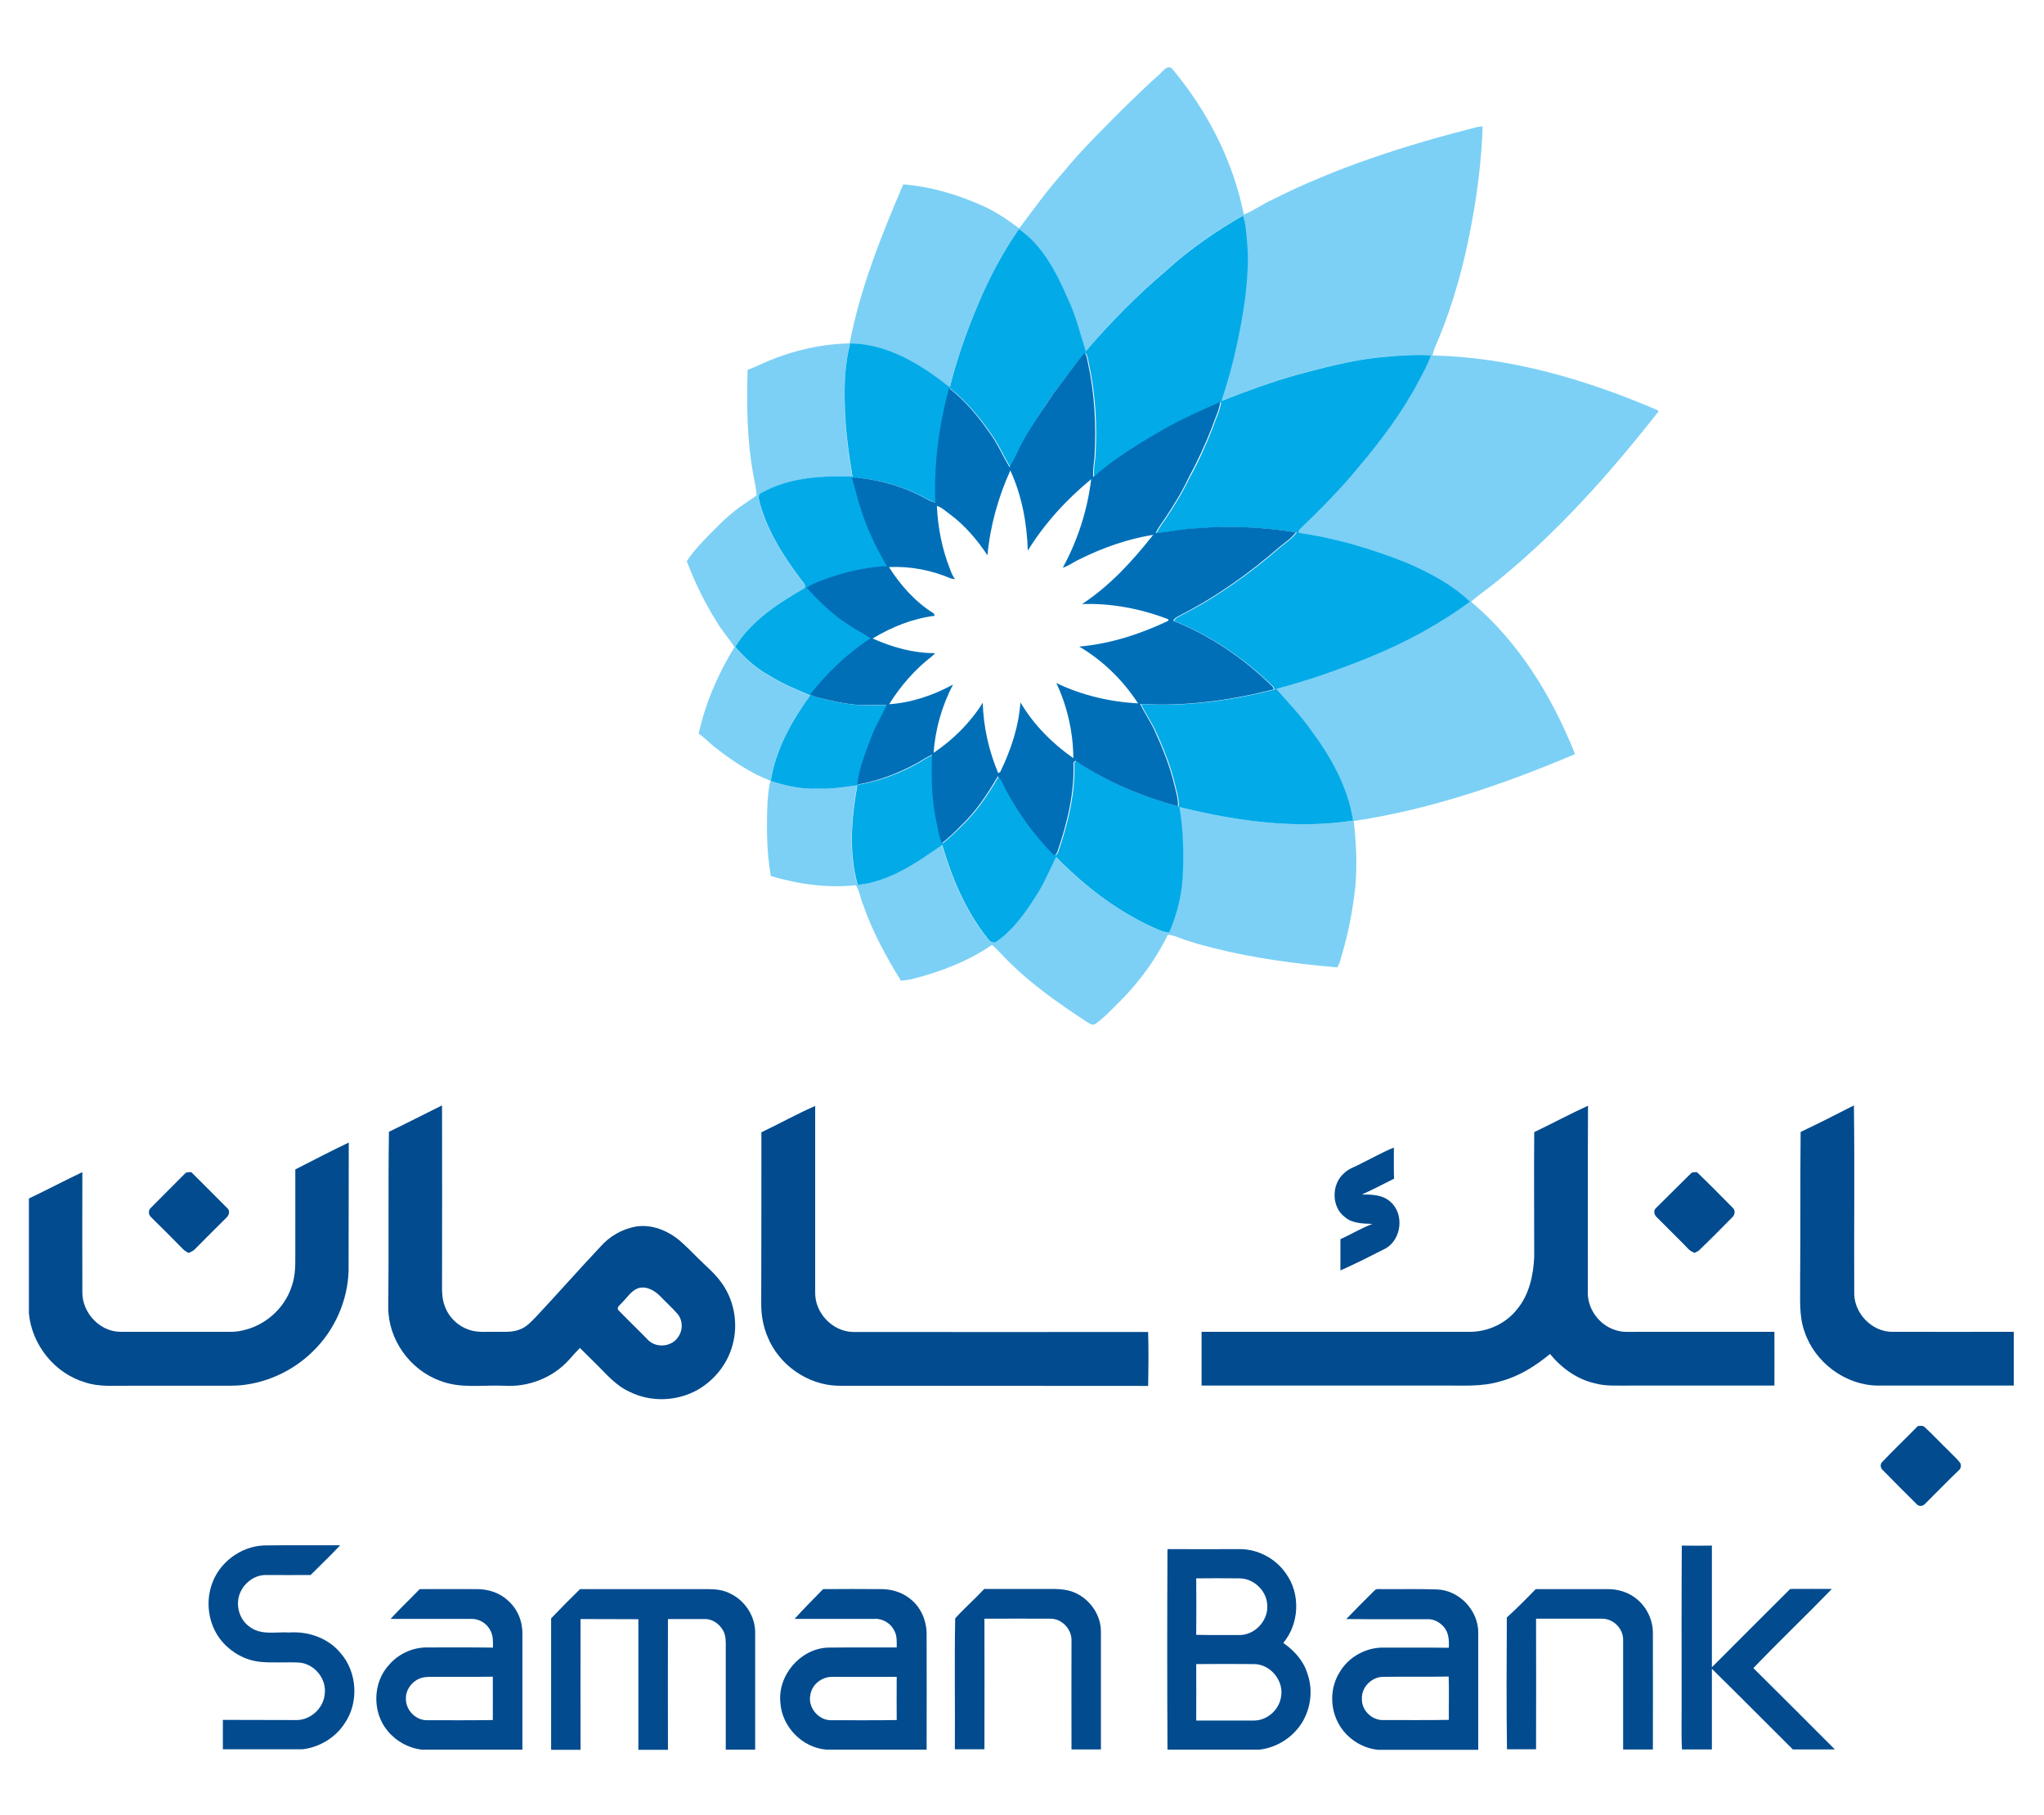 <?xml version="1.0" encoding="utf-8"?>
<!-- Generator: Adobe Illustrator 24.3.0, SVG Export Plug-In . SVG Version: 6.00 Build 0)  -->
<svg version="1.0" id="Layer_1" xmlns="http://www.w3.org/2000/svg" xmlns:xlink="http://www.w3.org/1999/xlink" x="0px" y="0px"
	 viewBox="0 0 1216.1 1080" style="enable-background:new 0 0 1216.1 1080;" xml:space="preserve">
<style type="text/css">
	.st0{fill:#7CD0F5;}
	.st1{fill:#02AAE8;}
	.st2{fill:#006FB8;}
	.st3{fill:#024B8F;}
</style>
<g>
	<path class="st0" d="M690.2,43.9c1.8-1.7,4.4-5.5,7.1-3.1c20.9,25,36.4,54.8,42.7,86.9c6-2.4,11.2-6.3,17-8.9
		c38.3-19.3,79.4-32.4,121-43c1.3-0.3,2.7-0.5,4.1-0.6c-0.6,19.4-3,38.8-6.6,57.9c-4.3,23.6-10.6,47-19.9,69.2
		c-1.2,3-2.8,5.9-3.3,9.2c46.4,1,91.6,14.4,134,32.6c0.1,0.2,0.3,0.6,0.4,0.8c-29.1,37-60.6,72.6-97.5,102.1c-4.6,3.8-9.6,7-14,11
		c28.4,23.9,48.3,56.5,61.9,90.7c-42.3,17.9-86.1,33-131.7,39.8c1.5,12.8,2.1,25.8,1,38.7c-1.4,13.3-3.9,26.6-7.6,39.4
		c-1,3-1.4,6.3-3.2,9c-24.7-2.2-49.4-5.4-73.5-11.5c-7.5-1.9-15-3.9-22.2-6.8c-1.6-0.6-3.3-0.9-5-1.2c-7.2,14.6-16.8,27.8-28.2,39.3
		c-4.9,4.8-9.5,9.9-15.1,13.9c-1.4,0.8-3,0-4.2-0.8c-18.1-11.8-36-24.3-50.9-40.1c-2.1-2.1-4-4.3-6.3-6.2
		c-14.5,10-31.2,16.2-48.2,20.5c-2,0.4-4,0.6-6,0.8c-8.8-14.3-16.9-29.1-22.4-45c-1.7-3.8-2.1-8.2-4.4-11.8
		c-17,1.8-34.3-0.6-50.6-5.5c-2.6-14.9-2.6-30.2-1.9-45.2c0.5-3.8,0.5-7.6,1.7-11.3c9,2.9,18.3,4.9,27.8,4.5c8,0.4,15.8-0.9,23.7-2
		c-3.4,19.5-5.2,39.9,0.2,59.3c19-1.9,35.1-13.1,50.3-23.8c5.7,19.7,13.9,39,26.6,55.2c1.3,1.6,3.1,3.9,5.4,2.5
		c9.4-6.3,16.3-15.6,22.3-25.1c5.5-7.9,9.2-16.8,13.4-25.4c17.9,18.1,38.6,34,62.2,43.8c1.6,0.7,3.4,0.9,5.1,1.1
		c4.9-11.4,7.9-23.5,8.2-35.9c0.5-12.9,0.1-25.9-2.1-38.7c33.7,8.1,68.8,13.4,103.3,8c-3.1-19.9-13.2-37.9-25.1-53.9
		c-6.2-8.7-13.5-16.4-20.6-24.4c18.8-4.9,37.2-11.3,55.2-18.7c21.2-8.7,41.5-19.6,60.1-33.2c-10.7-10.3-24.2-17.3-37.7-23.2
		c-20.7-8.2-42.2-14.7-64.3-17.8c0-0.4,0.1-1.2,0.2-1.6c12.3-11.8,24.3-23.8,35.1-37c13.6-16.1,26.5-33,36.2-51.7
		c2.6-5,5.6-9.9,7.2-15.3c-10.7-0.7-21.4,0.3-32,1.4c-16.3,1.8-32.2,6.1-48,10.3c-15.1,4.3-30,9.7-44.6,15.5
		c6.7-20.1,11.3-40.8,14.2-61.7c1.2-11.1,2.2-22.4,1-33.6c-0.5-5-0.7-10.2-2.4-15c-16.1,9.3-31.6,19.9-45.4,32.5
		c-17.3,14.8-33.3,31-48,48.3c-3.4-10.7-6-21.6-10.9-31.8c-6.7-15.3-14.8-31.2-28.9-40.9c-9.8,14.2-17.8,29.4-24.5,45.3
		c-6.7,15.9-12.5,32.2-16.6,48.9c-17-13.5-36.9-25.9-59.3-26.2c-2.8,11.6-3.5,23.6-3.2,35.5c0.2,14.7,2.1,29.3,4.6,43.8
		c-18.4-0.7-37.9,0.5-54.3,9.7c-2,0.7-1.5,3.1-1.2,4.7c4.4,17,13.9,32.1,24.3,46.1c1.1,1.8,4.1,3.6,2.6,5.9
		c-15.6,8.9-31.6,19.1-41.2,34.9c5.9,6.5,12.3,12.7,20.1,16.9c7.7,4.9,16.2,8.4,24.6,11.9c-11,15.1-20.7,32.1-23.5,50.8
		c-11.6-4.5-22.2-11.5-32-19.1c-3.8-2.8-7-6.4-10.8-9c4-18.2,11.5-35.6,21.3-51.5c-3.3-5.2-7.5-9.7-10.6-15.1
		c-7.2-11.3-13-23.5-17.8-36c2.7-4.1,5.9-7.9,9.2-11.4c7-7.3,14-14.7,22.2-20.7c3.3-2.4,6.8-4.6,10.1-7c-0.1-4.3-1.3-8.5-2-12.8
		c-3.7-20.4-3.9-41.3-3.3-62c2.5-0.8,4.9-1.9,7.3-3c16.7-7.7,34.9-12.3,53.4-12.7c6.3-32.8,18.8-64,31.9-94.6
		c16.7,1.3,33.1,6.3,48.3,13.2c7.4,3.5,14.2,8.1,20.7,13c8.5-11.3,16.7-22.8,26.2-33.4C644,88.6,656.9,76,669.6,63.3
		C676.4,56.8,683.1,50.1,690.2,43.9L690.2,43.9z"/>
	<path class="st1" d="M694.1,160.8c13.8-12.6,29.3-23.2,45.4-32.5c1.7,4.8,1.9,9.9,2.4,15c1.2,11.2,0.2,22.5-1,33.6
		c-2.9,21-7.5,41.7-14.2,61.7c14.6-5.8,29.4-11.2,44.6-15.5c15.8-4.2,31.7-8.5,48-10.3c10.6-1.1,21.3-2,32-1.4
		c-1.7,5.4-4.6,10.3-7.2,15.3c-9.8,18.7-22.6,35.6-36.2,51.7c-10.8,13.2-22.9,25.2-35.1,37c0,0.4-0.1,1.2-0.2,1.6
		c22.1,3.1,43.6,9.6,64.3,17.8c13.5,5.9,27,12.9,37.7,23.2c-18.5,13.6-38.8,24.5-60.1,33.2c-18,7.3-36.4,13.8-55.2,18.7
		c7.1,8,14.4,15.7,20.6,24.4c11.9,16,22,33.9,25.1,53.9c-34.5,5.4-69.7,0.2-103.3-8c2.2,12.8,2.6,25.8,2.1,38.7
		c-0.3,12.4-3.3,24.6-8.2,35.9c-1.7-0.2-3.5-0.4-5.1-1.1c-23.7-9.8-44.4-25.7-62.2-43.8c-4.2,8.6-7.9,17.5-13.4,25.4
		c-6,9.4-12.9,18.7-22.3,25.1c-2.3,1.3-4.2-0.9-5.4-2.5c-12.7-16.2-20.9-35.5-26.6-55.2c-15.2,10.6-31.3,21.9-50.3,23.8
		c-5.4-19.3-3.7-39.8-0.2-59.3c-7.9,1.1-15.7,2.4-23.7,2c-9.5,0.5-18.8-1.6-27.8-4.5l0-0.2c2.9-18.7,12.5-35.7,23.5-50.8
		c-8.4-3.5-16.9-7-24.6-11.9c-7.8-4.2-14.2-10.3-20.1-16.9c9.6-15.7,25.6-25.9,41.2-34.9c1.4-2.3-1.5-4.1-2.6-5.9
		c-10.4-13.9-19.9-29.1-24.3-46.1c-0.3-1.6-0.8-4,1.2-4.7c16.4-9.2,35.9-10.4,54.3-9.7c-2.4-14.5-4.4-29.1-4.6-43.8
		c-0.4-11.9,0.3-23.9,3.2-35.5c22.4,0.3,42.3,12.6,59.3,26.2c4.1-16.7,9.9-33,16.6-48.9c6.6-15.8,14.7-31.1,24.5-45.3
		c14.1,9.7,22.2,25.6,28.9,40.9c4.9,10.1,7.5,21.1,10.9,31.8C660.8,191.7,676.8,175.5,694.1,160.8 M627,233.8
		c-5,7.4-10.1,14.8-14.3,22.7c-4.5,6.8-7.5,14.5-11.5,21.6c-4.2-6.9-7.3-14.4-12.2-20.9c-6.8-9.7-14.5-18.9-23.9-26.2
		c-5.9,22.2-9.1,45.2-8.1,68.2c-1.7-0.5-3.3-1.2-4.8-2c-12.3-6.9-26-11-40-12.7c-1.6-0.3-3.2-0.2-4.8,0c1.9,6,3.1,12.2,5.2,18.2
		c3.7,12,9.2,23.4,15.5,34.2c-13,0.7-25.8,3.8-37.9,8.2c-3.3,1.5-6.9,2.4-9.7,4.8c7.8,8.2,15.8,16.4,25.5,22.4
		c4,2.8,8.4,4.8,12.4,7.6c-13.8,8.9-25.7,20.5-35.9,33.3c1.2,0.7,2.5,1.4,3.9,1.7c8.8,2.3,17.8,4.4,27,4.7c4.9,0.1,9.8,0,14.6-0.1
		c-2.8,6.4-6.6,12.4-9.1,19.1c-3.4,9.2-7.4,18.5-8.3,28.3c12.6-2.1,24.6-6.7,35.8-12.9c2.8-1.7,5.5-3.5,8.6-4.8
		c-0.4,13-0.4,26.1,2.4,38.8c1,4.6,1.5,9.5,3.5,13.8c3.9-3.2,7.7-6.7,11.2-10.3c9-8.5,15.9-18.9,22.1-29.5c2.5,2.5,3.5,6.1,5.3,9.1
		c7.4,13.6,16.6,26.3,27.5,37.3c1.5,1.5,2.4-1.1,2.8-2.1c5.8-16.9,10-34.6,9.4-52.5c0.3-0.3,0.8-0.8,1.1-1.1
		c18.5,12.5,39.5,21.2,61,27.2c0.3-4.5-1.2-8.9-2.2-13.2c-2.7-11.3-7-22-11.9-32.5c-2.5-5.3-5.9-10-8.3-15.3
		c26.8,1.7,53.6-2.1,79.5-8.6c-0.3-1-0.8-1.9-1.6-2.5c-16.8-16.2-36.5-29.7-58.2-38.3c0.6-1.8,2.5-2.4,4-3.3
		c21.4-10.9,41.1-24.9,59.2-40.7c3.4-2.7,7.1-5.2,9.7-8.7c-19.5-3-39.3-4.1-58.9-2.4c-8.2,0.3-16.3,2.2-24.5,2.8
		c1.5-3.2,3.7-6,5.7-8.9c5-7.6,9.8-15.3,13.7-23.6c5.5-9.8,10.1-20.1,14.2-30.6c1.6-5,4.2-9.7,4.8-14.9c-11.4,5-22.7,10.1-33.5,16.2
		c-14.7,8.4-29.2,17.3-42,28.5c-0.4-4,0.2-7.9,0.7-11.8c1.2-18.7,0.1-37.7-3.9-56c-0.4-2.1-0.7-4.3-1.9-6.1
		C638.8,217.4,633.3,225.9,627,233.8L627,233.8z"/>
	<path class="st2" d="M627,233.8c6.2-7.9,11.8-16.3,18.4-23.9c1.2,1.8,1.5,4,1.9,6.1c4,18.3,5,37.3,3.9,56
		c-0.4,3.9-1.1,7.9-0.7,11.8c12.8-11.2,27.3-20.1,42-28.5c10.8-6.1,22.2-11.2,33.5-16.2c-0.6,5.2-3.2,9.9-4.8,14.9
		c-4.1,10.5-8.8,20.7-14.2,30.6c-3.8,8.2-8.7,16-13.7,23.6c-2,2.9-4.2,5.7-5.7,8.9c8.2-0.6,16.3-2.5,24.5-2.8
		c19.7-1.7,39.5-0.6,58.9,2.4c-2.6,3.5-6.3,6-9.7,8.7c-18.1,15.8-37.8,29.8-59.2,40.7c-1.5,0.9-3.4,1.5-4,3.3
		c21.8,8.6,41.5,22.1,58.2,38.3c0.8,0.6,1.3,1.5,1.6,2.5c-25.9,6.5-52.8,10.3-79.5,8.6c2.4,5.3,5.8,10,8.3,15.3
		c4.8,10.5,9.2,21.2,11.9,32.5c1,4.4,2.5,8.7,2.2,13.2c-21.5-6-42.4-14.7-61-27.2c-0.3,0.3-0.8,0.8-1.1,1.1
		c0.6,17.9-3.6,35.7-9.4,52.5c-0.4,1.1-1.4,3.7-2.8,2.1c-10.9-11-20.1-23.7-27.5-37.3c-1.8-3-2.8-6.6-5.3-9.1
		c-6.2,10.6-13.1,21.1-22.1,29.5c-3.5,3.7-7.2,7.1-11.2,10.3c-2-4.4-2.4-9.2-3.5-13.8c-2.7-12.8-2.8-25.9-2.4-38.8
		c-3,1.3-5.8,3.1-8.6,4.8c-11.2,6.1-23.2,10.8-35.8,12.9c0.9-9.8,4.9-19.1,8.3-28.3c2.5-6.6,6.2-12.6,9.1-19.1
		c-4.9,0-9.8,0.2-14.6,0.1c-9.2-0.3-18.1-2.5-27-4.7c-1.4-0.4-2.7-1.1-3.9-1.7c10.2-12.8,22.2-24.4,35.9-33.3
		c-4-2.8-8.4-4.8-12.4-7.6c-9.7-6-17.8-14.1-25.5-22.4c2.8-2.4,6.4-3.3,9.7-4.8c12.2-4.5,25-7.6,37.9-8.2
		c-6.3-10.8-11.8-22.2-15.5-34.2c-2.1-5.9-3.3-12.2-5.2-18.2c1.6-0.3,3.2-0.3,4.8,0c14,1.7,27.7,5.8,40,12.7c1.5,0.9,3.1,1.5,4.8,2
		c-1-23,2.2-46,8.1-68.2c9.5,7.3,17.1,16.5,23.9,26.2c4.9,6.5,8,14,12.2,20.9c4-7.1,7-14.7,11.5-21.6C617,248.6,622,241.2,627,233.8
		 M601.1,279.9c-7.2,16-12,33-13.6,50.5c-6.1-9.2-13.4-17.8-22.3-24.4c-2.5-1.8-4.8-4.1-7.8-5c0.6,12.9,3.1,25.8,7.9,37.8
		c0.7,2,1.6,4,2.9,5.8c-0.6-0.1-1.8-0.3-2.4-0.4c-11.6-5-24.3-7.4-36.9-6.8c6.9,10.9,15.7,20.8,26.7,27.6c0.1,0.3,0.3,1,0.5,1.4
		c-13.1,1.6-25.7,6.7-36.9,13.5c11.7,5.2,24.3,8.8,37.1,8.7c-0.5,0.6-1,1.2-1.6,1.7c-10.3,7.9-18.9,17.8-25.7,28.7
		c13.3-0.9,26.3-5.3,38-11.7c-6.5,12.5-10.6,26.5-11.5,40.6c11.6-7.8,21.8-17.9,29.2-29.8c0.4,14.4,3.6,28.6,9.2,41.9
		c0.3-0.2,0.9-0.5,1.2-0.7c6.3-13,11-26.9,12-41.4c7.8,13.2,18.9,24.4,31.5,33.2c-0.1-15.4-3.6-30.8-10.1-44.7
		c15.2,7.3,31.9,11.2,48.6,12.1c-8.9-13.7-20.9-25.5-35-33.8c18.4-1.6,36.3-7.4,52.9-15.3c0-0.2,0.1-0.6,0.2-0.9
		c-16.3-6.3-33.9-9.7-51.4-9.1c16.6-10.9,30.1-25.7,42.3-41.2c-15.3,2.5-30.1,7.7-43.9,14.6c-3.4,1.5-6.3,3.9-9.9,5
		c8.9-16.3,14.7-34.3,16.9-52.7c-14.7,12.1-27.7,26.3-37.7,42.5C611,311.3,608,294.9,601.1,279.9L601.1,279.9z"/>
	<path class="st3" d="M231.4,673.4c10.6-5.1,21-10.5,31.6-15.7c0.1,34.8,0,69.5,0,104.2c0,5.2-0.3,10.5,1.7,15.4
		c2.6,7.2,9,12.8,16.5,14.5c4.3,1,8.7,0.5,13,0.6c5.3-0.1,10.9,0.6,15.8-1.7c3.6-1.5,6.2-4.5,8.9-7.2c12.9-13.8,25.4-28,38.3-41.7
		c5.4-6.2,12.9-10.5,21-12c9.5-1.6,19.2,2.4,26.4,8.5c3.7,3.3,7.3,6.8,10.8,10.4c4.5,4.5,9.4,8.5,13.2,13.6
		c8.1,10.5,10.8,24.9,7.3,37.7c-2.9,11.3-10.7,21.1-20.8,26.9c-12.2,6.9-27.7,7.5-40.3,1.3c-8.9-3.9-14.9-11.7-21.7-18.2
		c-2.7-2.7-5.4-5.4-8.1-8c-2.2,2.3-4.4,4.7-6.5,7.1c-9.6,10.7-24.2,16.3-38.4,15.4c-12.9-0.6-26.3,1.9-38.6-3.1
		c-17.7-6.5-30.5-24.5-30.5-43.4C231.4,743.1,230.9,708.3,231.4,673.4 M379.6,766.5c-4.1,1.5-6.4,5.5-9.4,8.4
		c-0.9,1.3-3.3,2.5-2.5,4.4c6,6.2,12.2,12.1,18.2,18.3c5.1,4.7,14.1,3.6,17.7-2.3c2.9-4.1,2.6-10.1-0.7-13.8
		c-3.1-3.5-6.7-6.7-9.9-10.1C389.5,767.8,384.5,764.9,379.6,766.5 M453,673.7c10.7-5.1,21.1-10.9,32-15.7c0,37,0,74,0,111
		c-0.2,12.1,10.1,23.1,22.3,23.5c58.6,0,117.2,0.1,175.8,0c0.3,10.7,0.2,21.4,0,32.1c-61.6-0.1-123.3,0-184.9-0.1
		c-17.9-0.6-34.8-12.5-41.5-29.1c-2.6-6.1-3.8-12.8-3.8-19.4C453,741.9,453,707.8,453,673.7 M912.8,673.6
		c10.7-5.1,21.2-10.8,32-15.7c-0.2,36.7,0,73.4-0.1,110.1c-0.6,10.2,6.4,20.2,16.2,23.3c4.3,1.6,8.9,1.1,13.3,1.1
		c27.2,0,54.3,0,81.5,0c0.1,10.7,0,21.3,0,32c-28.8,0-57.7,0-86.5,0c-6.7-0.1-13.6,0.5-20.1-1.3c-10.8-2.4-20-9.1-26.9-17.5
		c-8.6,7.1-18.2,13.2-29,16.1c-11.6,3.7-23.9,2.5-35.8,2.7c-47.5,0-95,0-142.5,0c0-10.7,0-21.3,0-32c53.5,0,107,0,160.4,0
		c10.4-0.2,20.8-5.1,27.3-13.4c7.2-8.6,9.7-20.2,10.2-31.1C912.8,723.2,912.6,698.4,912.8,673.6 M1071.3,673.5
		c10.7-5.1,21.2-10.4,31.7-15.8c0.5,37.4,0,74.9,0.2,112.3c0.3,11.6,10.3,22,21.9,22.4c24.3,0.1,48.7,0,73,0v32c-27,0-54,0-81.1,0
		c-19.2-0.3-37.2-13.8-43.3-31.9c-3.6-9.8-2.5-20.4-2.7-30.6C1071.3,732.5,1071,703,1071.3,673.5 M175.7,695.8
		c10.6-5.4,21.1-10.9,31.8-16c-0.1,25.4,0,50.8-0.1,76.2c-0.5,17.9-8.3,35.5-21.2,48c-11,10.9-25.7,18.1-41.1,20
		c-5.3,0.7-10.6,0.4-15.9,0.5c-17.7,0-35.4,0-53,0c-8.5-0.1-17.2,0.8-25.5-2c-18.1-5.3-31.8-22.3-33.5-41.1v-68.3
		c10.7-5.1,21.1-10.6,31.8-15.7c0,23.8-0.1,47.7,0,71.5c-0.1,12,10.1,23.2,22.2,23.5c20,0,40,0,60,0c4.4,0,8.8,0.3,13.1-0.8
		c13.3-2.8,24.8-12.9,29.1-25.8c2.1-5.7,2.4-11.9,2.3-18C175.7,730.6,175.7,713.2,175.7,695.8 M810.3,692c6.3-3,12.4-6.6,19-9.2
		c0,6.2-0.1,12.3,0.1,18.5c-6.4,3.2-12.6,6.5-19.1,9.4c5.8,0,12.3,0.1,16.9,4.3c8.4,7.2,6.8,22.5-3,27.9c-8.8,4.5-17.7,9-26.7,13
		c0-6.2,0-12.4,0-18.6c6.4-2.9,12.5-6.6,19-9.1c-5.6-0.2-11.9-0.2-16.4-4.1c-8-6-8-19.4-0.6-25.9C802.5,695.1,806.8,694.1,810.3,692
		 M109.9,698.4c0.9-1.2,2.5-0.9,3.9-1c7.2,7.1,14.3,14.3,21.5,21.5c1.7,1.5,1,4.2-0.6,5.6c-6.2,6.2-12.4,12.3-18.5,18.5
		c-1,1.2-2.5,1.8-3.9,2.5c-1.4-0.7-2.8-1.5-3.8-2.7c-6.1-6.2-12.3-12.4-18.5-18.5c-1.8-1.5-1.9-4.4-0.1-5.8
		C96.5,711.8,103.2,705.1,109.9,698.4 M1005.8,698.4c0.9-1.2,2.4-0.9,3.8-1c7.2,6.9,14.2,14,21.2,21.1c1.8,1.5,1.5,4.3-0.2,5.8
		c-6.6,6.7-13.2,13.4-20,19.9c-0.6,0.3-1.7,0.9-2.3,1.2c-3.1-0.8-4.8-3.5-7-5.6c-5.2-5.2-10.3-10.3-15.5-15.5
		c-1.6-1.3-2.3-4.1-0.5-5.6C992.1,712.1,998.8,705.2,1005.8,698.4 M1141,848.5c1.3-0.1,3-0.5,4.1,0.6c5.2,4.8,10,10,15.1,14.9
		c2.1,2.3,4.6,4.2,6.3,6.9c0.4,1.5,0,3.2-1.3,4.1c-6.8,6.5-13.3,13.3-20,19.9c-1.4,1.4-3.6,1.5-4.9,0c-6.7-6.6-13.3-13.3-19.9-20
		c-1.7-1.3-2-3.8-0.4-5.2C1126.8,862.5,1134.1,855.6,1141,848.5 M125.8,943.3c4.2-13.4,17.3-23.3,31.4-23.8
		c15.1-0.2,30.2,0,45.2-0.1c-5.7,6.1-11.7,11.8-17.6,17.7c-8.9,0.1-17.8,0-26.7,0c-6.6,0-12.6,4.5-15.2,10.5
		c-3.1,7.1-0.6,16.2,5.9,20.5c6.7,5,15.6,2.7,23.3,3.2c11.3-0.8,23.1,3.3,30.4,12.1c10.1,11.4,11.2,29.7,2.4,42.2
		c-5.5,8.4-14.9,14-24.9,15.2h-47.4c0-5.9,0-11.7,0-17.5c14.5,0.1,29,0,43.5,0.1c8.6,0.2,16.4-7,17.1-15.5c1.2-9-6.1-18-15.2-18.7
		c-7.6-0.4-15.3,0.3-22.9-0.4c-8.6-0.8-16.7-5.1-22.4-11.5C124.6,968.4,122,954.9,125.8,943.3 M1000.5,1010
		c0-30.1-0.1-60.2,0.1-90.4c6,0.1,12,0.1,17.9,0c0,24.1,0,48.3,0,72.4c15.5-15.5,31-31.1,46.6-46.6c8.3,0,16.5-0.1,24.8,0
		c-15.4,15.9-31.4,31.1-46.7,47.1c16.2,16,32.3,32.2,48.5,48.4h-25c-16.1-16-32-32.1-48.2-48c0,16,0,32,0,48h-17.8
		C1000.2,1030.7,1000.6,1020.3,1000.5,1010 M694.6,1041c-0.2-39.8-0.2-79.5,0-119.3c14.5,0.1,29.1,0,43.6,0
		c10.6,0.2,20.8,5.7,26.8,14.4c8.9,12.1,8.1,30-1.5,41.4c6.3,4.4,11.8,10.3,14.2,17.8c4.2,11.3,1.8,24.8-6.2,33.9
		c-5.6,6.5-13.6,10.8-22.1,11.8H694.6 M711.7,939.1c0.1,11.2,0.1,22.4,0,33.6c8.8,0.2,17.7,0.1,26.6,0.1c9.2-0.5,16.8-9.5,15.6-18.7
		c-0.8-8.2-8.3-15-16.5-15C728.8,939,720.2,939,711.7,939.1 M711.7,990.1c0.1,11.2,0,22.4,0,33.6c11.5,0,23,0,34.5,0
		c7.7-0.1,14.6-6.2,15.9-13.7c2.1-9.6-6-19.8-15.9-19.9C734.8,990,723.2,990,711.7,990.1 M249.7,945.5c11.2-0.1,22.4,0,33.6,0
		c6.8-0.1,13.8,2,18.8,6.7c5.7,4.9,8.8,12.3,8.7,19.8c0,23,0,46,0,69h-59.9c-7.9-0.9-15.4-5.1-20.4-11.3
		c-9.2-11.1-8.8-28.9,1.2-39.4c5.6-6.4,14-10.2,22.6-10.1c13,0,26-0.1,39,0.1c0-3.3,0.2-6.8-1.4-9.9c-2-4.4-6.7-7.3-11.5-7.2
		c-16,0-32,0-48,0C237.9,957.1,244,951.5,249.7,945.5 M250.2,998.5c-5.1,1.8-9,7-8.7,12.5c0,6.6,6,12.7,12.7,12.5
		c13,0,26,0.1,39-0.1c0-8.6,0.1-17.2,0-25.8c-11,0.2-21.9,0-32.9,0.1C256.9,997.8,253.4,997.4,250.2,998.5 M345.1,945.5
		c25.4,0,50.8,0,76.2,0c4.5,0,9.1,0.5,13.1,2.6c8.7,4.1,14.8,13.3,14.9,22.9c0,23.3,0,46.7,0,70h-17.5c0-20,0-40,0-60
		c0-3.7,0.3-7.6-1.6-10.9c-2.1-3.9-6.4-6.9-10.9-6.8c-7.3,0-14.6,0-21.9,0c-0.1,25.9,0,51.8,0,77.8h-17.6c0-25.9,0-51.8,0-77.7
		c-11.5-0.1-23,0-34.4-0.1c-0.1,25.9,0,51.8,0,77.8h-17.5c0-26.1,0-52.1,0-78.2C333.5,957,339.3,951.2,345.1,945.5 M489.7,945.5
		c11.5-0.1,23-0.1,34.6,0c6.3,0,12.6,1.9,17.5,6c6.4,5.1,9.7,13.4,9.5,21.5c0.1,22.7,0,45.3,0,68h-59.7
		c-14.3-1.2-26.4-13.6-27.3-27.9c-1.7-16.2,11.7-32,28-32.8c13.7-0.2,27.5,0,41.2-0.1c0-3.4,0.3-7-1.5-10.1
		c-2.1-4.3-6.9-7.2-11.7-6.9c-15.8,0-31.7,0-47.5,0C478.2,957,484.1,951.4,489.7,945.5 M482.2,1008.1c-1.9,7.4,4.5,15.4,12.1,15.4
		c13.1,0,26.2,0.1,39.2-0.1c-0.1-8.6,0-17.1,0-25.7c-12.8,0.1-25.5,0-38.3,0C489.2,997.6,483.2,1002,482.2,1008.1 M585.6,945.4
		c12.2,0,24.4,0,36.6,0c5.9,0,12-0.2,17.5,2.3c8.9,4,15.4,13.3,15.3,23.2c0,23.3,0,46.7,0,70h-17.5c-0.1-21.7,0-43.3,0-65
		c0.1-6.5-5.6-12.7-12.2-12.8c-13.2-0.1-26.4,0-39.6,0c0.1,25.9,0,51.8,0,77.7h-17.6c0.2-26-0.3-52,0.2-77.9
		C573.7,956.9,580,951.4,585.6,945.4 M817.7,946.4c1.1-1.4,3-0.8,4.5-0.9c11,0.1,22-0.2,33,0.2c13.1,0.6,24.2,12.4,24.3,25.4
		c0,23.3,0,46.6,0,70h-59.8c-10.1-1.1-19.4-7.5-23.9-16.7c-4.6-9.2-4.3-20.9,1.4-29.7c5.3-9,15.7-14.6,26.1-14.4
		c12.9,0.1,25.8-0.1,38.7,0.1c0.2-4.2,0-8.7-2.7-12.1c-2.4-2.9-6.1-5.1-10-4.9c-16.1,0-32.2,0.1-48.3-0.1
		C806.5,957.6,812.1,951.9,817.7,946.4 M810.3,1011c-0.2,6.8,6.2,12.8,13,12.4c12.9,0,25.8,0.1,38.7-0.1c-0.1-8.6,0.2-17.2-0.1-25.8
		c-13.2,0.3-26.4,0-39.6,0.2C815.6,998.1,809.8,1004.3,810.3,1011 M913.7,945.5c14.2,0,28.4,0,42.6,0c6.5-0.1,13.1,2,18,6.3
		c5.8,5,9.2,12.5,9.1,20.1c0.1,23,0,46,0,69h-17.7c0-21.7,0-43.3,0-65c0.2-6.8-5.7-12.8-12.4-12.8c-13.1,0-26.2,0-39.4,0
		c0.1,25.9,0,51.8,0,77.7h-17.3c-0.4-26.1-0.2-52.2-0.1-78.4C902.4,957,908.1,951.3,913.7,945.5L913.7,945.5z"/>
</g>
</svg>
